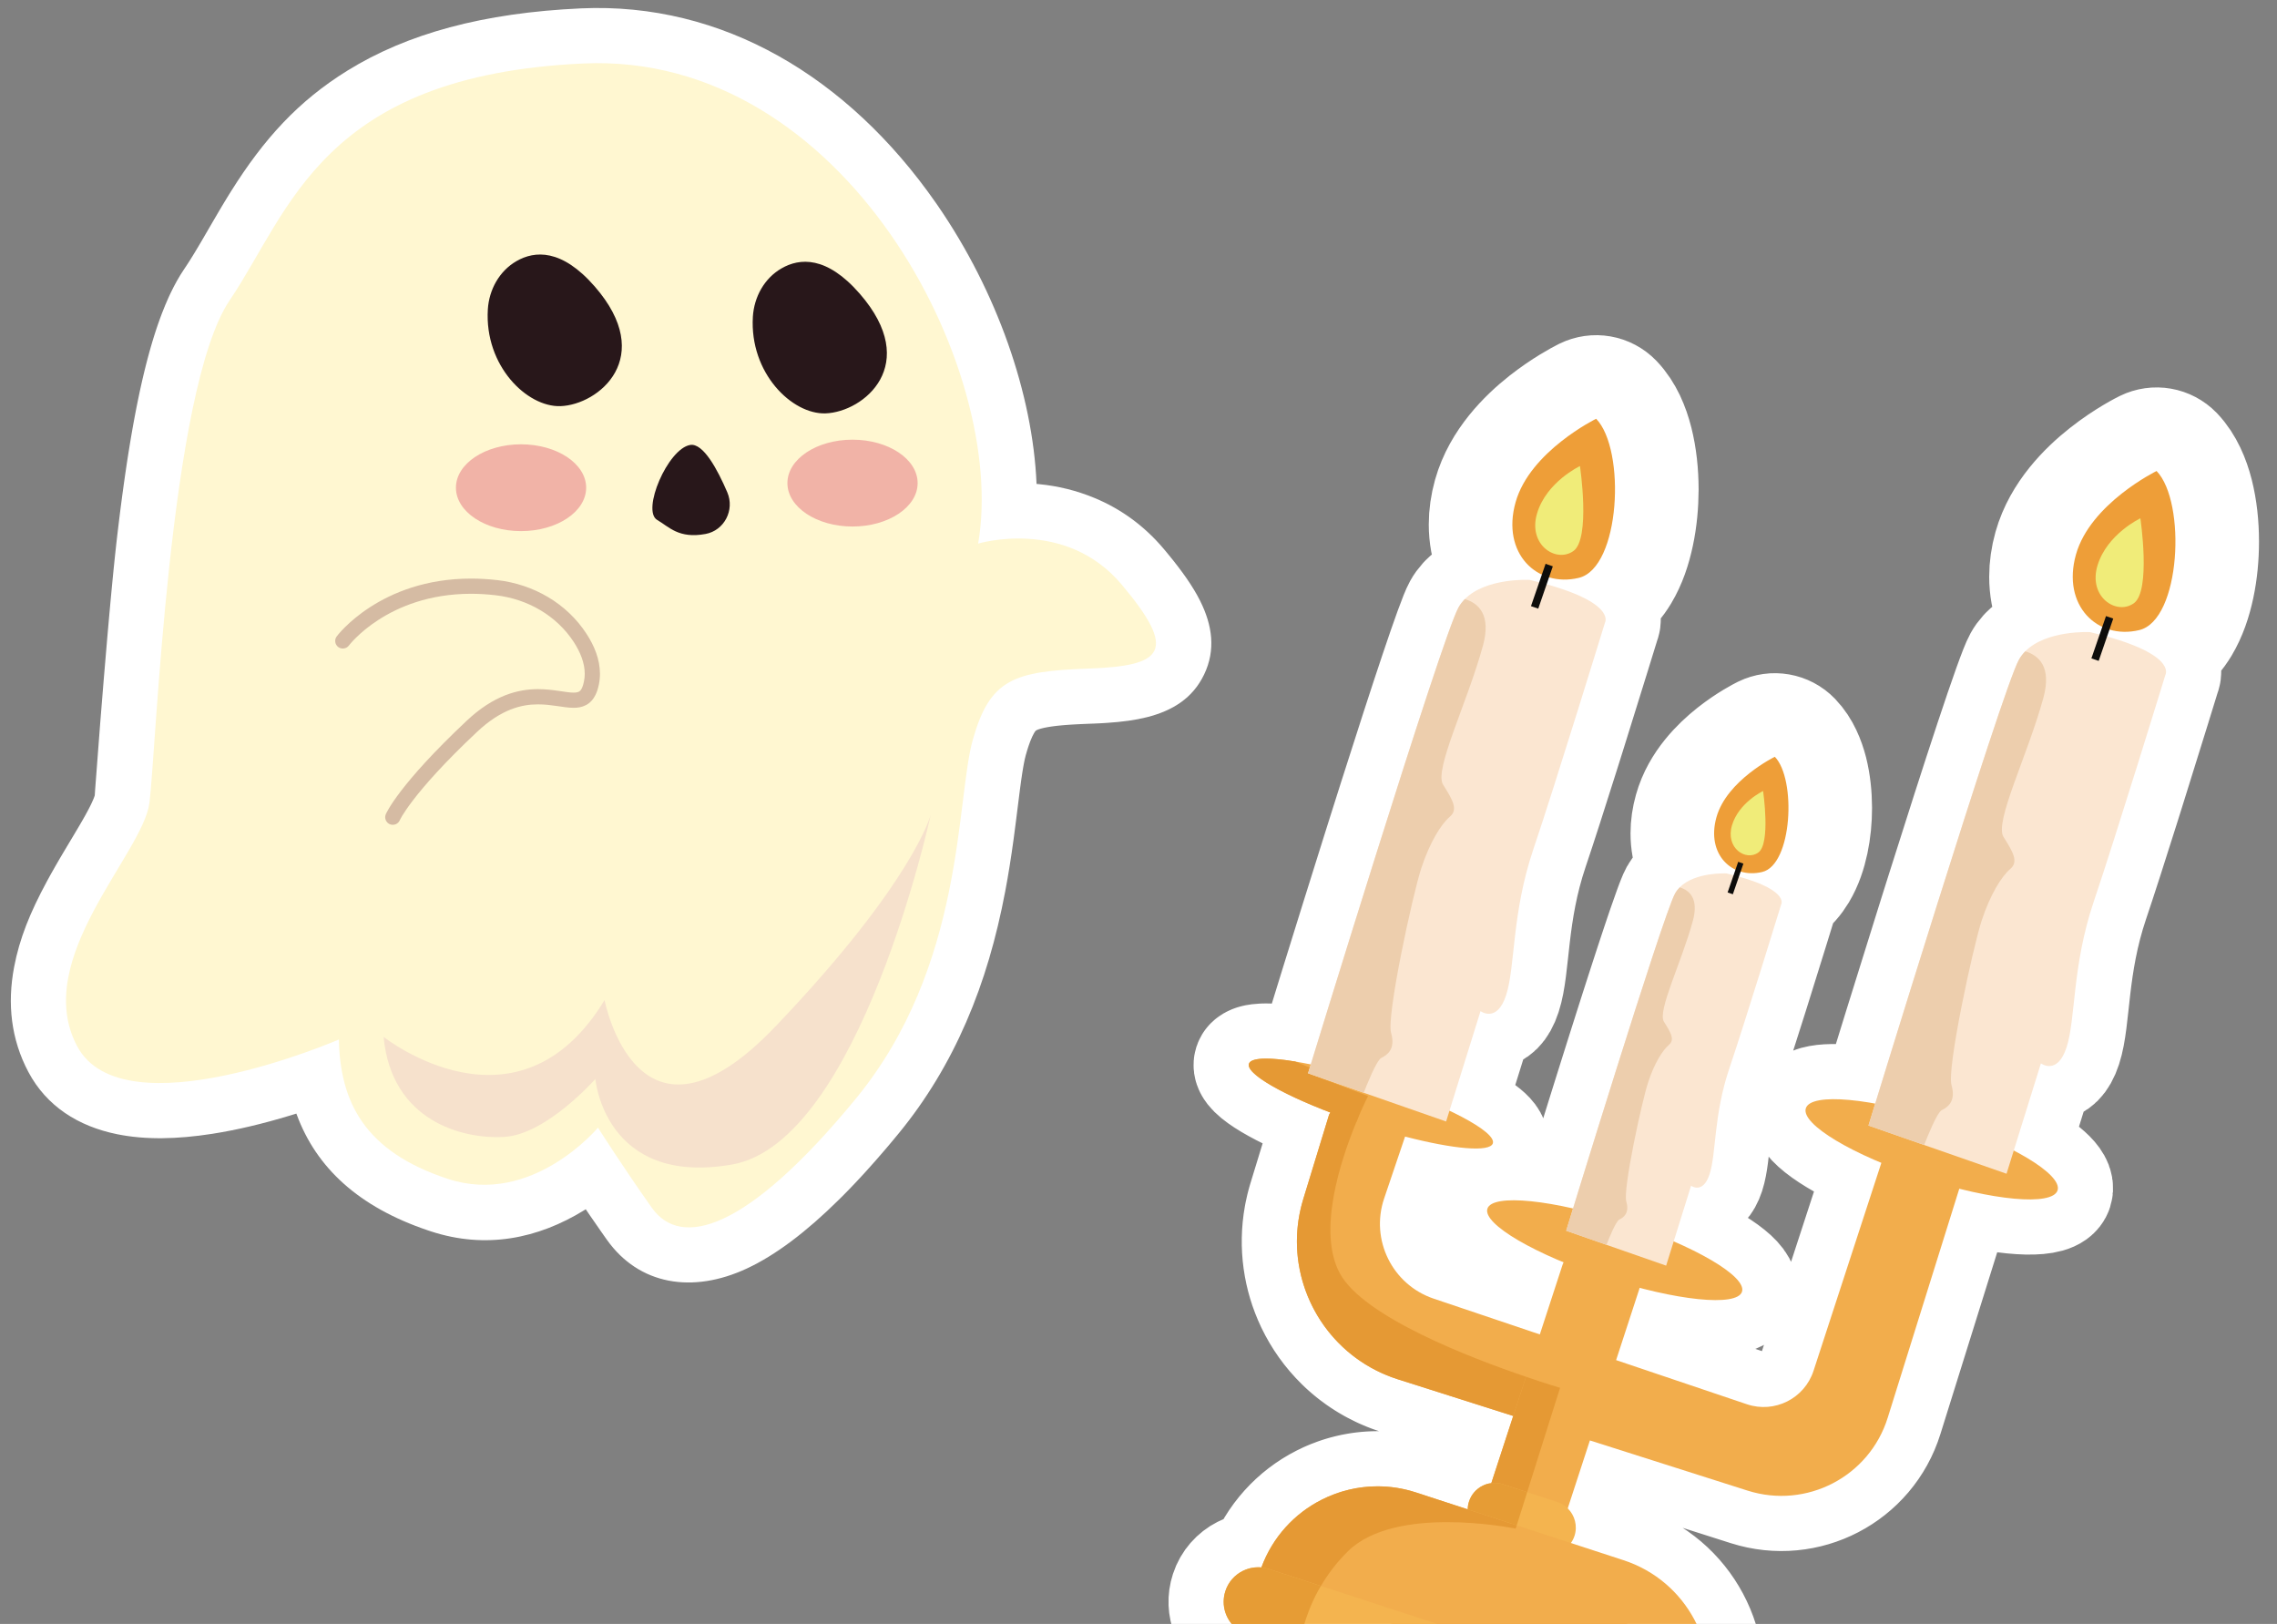 <?xml version="1.0" encoding="UTF-8"?>
<svg width="516px" height="368px" viewBox="0 0 516 368" version="1.1" xmlns="http://www.w3.org/2000/svg" xmlns:xlink="http://www.w3.org/1999/xlink">
    <rect x="0" y="0" width="516" height="368" fill="#808080" stroke="none"/>
    <title>decoration-8</title>
    <g id="decoration-8" stroke="none" stroke-width="1" fill="none" fill-rule="evenodd">
        <g id="Group" transform="translate(0, 1.274)">
            <g id="Halloween/Creatures/Ghost" transform="translate(138, 145) scale(-1, 1) translate(-138, -145) ">
                <path d="M63.994,44.594 C83.842,16.18 112.263,-0.826 144.337,0.623 C166.52,1.629 183.741,6.364 197.243,14.714 C208.396,21.612 216.193,30.187 223.656,42.097 L224.212,42.99 L224.77,43.9 L225.629,45.323 L226.226,46.327 L227.583,48.643 L230.305,53.322 L231.117,54.696 L231.869,55.946 L232.343,56.72 L232.799,57.452 L233.24,58.149 L233.671,58.814 L234.094,59.454 L234.304,59.767 C235.405,61.394 236.442,63.242 237.42,65.31 L237.808,66.148 C238.322,67.282 238.819,68.479 239.302,69.738 L239.66,70.694 C239.838,71.178 240.014,71.671 240.188,72.172 L240.532,73.187 L240.872,74.225 C240.928,74.4 240.984,74.575 241.039,74.752 L241.371,75.826 C241.426,76.006 241.48,76.188 241.535,76.371 L241.858,77.479 L242.177,78.611 L242.49,79.766 L242.799,80.944 C242.85,81.143 242.901,81.342 242.951,81.542 L243.253,82.756 L243.549,83.993 L243.842,85.253 L244.129,86.537 L244.412,87.844 L244.691,89.174 L244.966,90.528 L245.237,91.905 L245.503,93.306 L245.766,94.73 L246.024,96.177 L246.279,97.647 L246.53,99.141 L246.9,101.426 C246.941,101.682 246.982,101.94 247.022,102.199 L247.263,103.763 L247.617,106.152 L247.965,108.594 L248.305,111.088 L248.639,113.635 L248.858,115.362 L249.182,117.996 L249.394,119.781 L249.634,121.863 L249.981,125.066 L250.267,127.855 L250.557,130.814 L250.925,134.705 L251.294,138.755 L251.661,142.903 L252.519,153.028 L253.298,162.662 L254.437,177.618 L254.529,178.978 L254.566,179.096 C254.608,179.227 254.664,179.384 254.735,179.566 L254.81,179.755 C254.902,179.98 255.007,180.222 255.126,180.482 L255.383,181.027 C255.429,181.122 255.476,181.219 255.526,181.318 L255.84,181.937 C255.951,182.152 256.069,182.375 256.194,182.607 L256.661,183.463 L257.267,184.536 L257.971,185.75 L259.388,188.138 L261.256,191.26 L262.33,193.073 L262.733,193.761 L263.513,195.113 C263.895,195.781 264.265,196.437 264.624,197.082 L265.324,198.36 C269.206,205.524 271.584,211.443 272.802,217.869 C274.385,226.217 273.489,234.25 269.571,241.64 C265.472,249.363 258.317,253.948 249.468,255.745 C243.069,257.045 235.875,256.899 227.918,255.659 C222.234,254.773 216.318,253.348 210.31,251.525 L209.107,251.156 L208.839,251.071 L208.766,251.275 C204.303,263.394 194.667,272.256 179.04,277.533 L178.367,277.757 C165.907,281.845 154.08,279.413 143.626,272.981 L143.262,272.755 L142.269,274.211 C141.426,275.443 140.579,276.666 139.732,277.875 L138.463,279.676 C131.222,289.875 119.104,291.961 106.683,286.147 C100.262,283.141 93.345,277.951 85.846,270.536 L84.771,269.462 C84.591,269.28 84.411,269.097 84.23,268.913 L83.143,267.793 L82.047,266.643 C81.681,266.254 81.313,265.861 80.944,265.462 L79.832,264.251 C78.345,262.616 76.835,260.9 75.303,259.103 L74.15,257.739 C73.571,257.05 72.989,256.349 72.404,255.637 C66.064,247.924 61.003,239.467 57.033,230.309 C53.005,221.015 50.214,211.322 48.199,200.698 C47.49,196.953 46.896,193.213 46.322,189.031 L45.876,185.637 L44.862,177.6 L44.592,175.607 L44.389,174.218 L44.242,173.288 L44.1,172.449 L43.961,171.694 L43.825,171.021 L43.735,170.613 L43.601,170.062 L43.512,169.732 L43.292,168.977 C43.256,168.856 43.22,168.737 43.184,168.621 L42.969,167.951 C42.934,167.844 42.899,167.739 42.864,167.636 L42.655,167.049 L42.451,166.514 C42.182,165.835 41.924,165.295 41.68,164.878 L41.519,164.616 L41.409,164.453 C41.332,164.345 41.285,164.301 41.223,164.262 L41.098,164.193 L40.893,164.099 C40.856,164.083 40.816,164.067 40.774,164.051 L40.501,163.953 L40.18,163.855 C40.122,163.838 40.063,163.822 40.001,163.806 L39.603,163.707 L39.152,163.609 L38.645,163.512 L38.08,163.417 L37.58,163.342 L37.053,163.272 L36.496,163.205 L35.908,163.143 L35.285,163.084 L34.285,163.002 L33.57,162.951 L32.421,162.881 L31.174,162.817 L29.347,162.74 L28.226,162.699 L26.998,162.644 C26.797,162.634 26.598,162.624 26.401,162.613 L25.243,162.544 C21.644,162.307 18.706,161.908 16.11,161.254 C10.314,159.792 5.718,156.97 3.129,151.569 C0.461,146.004 1.26,140.421 4.045,134.861 C5.649,131.657 8.05,128.221 11.43,124.128 L12.295,123.091 C16.7,117.869 21.99,114.06 27.891,111.601 C32.094,109.85 36.337,108.849 40.525,108.44 L41.103,108.388 L41.104,108.374 C41.965,88.026 50.082,64.807 63.476,45.341 L63.994,44.594 Z" id="Sticker" fill="#FFFFFF" fill-rule="nonzero"></path>
                <path d="M54.34,121.91 C54.34,121.91 34.67,115.95 21.85,131.15 C9.04,146.35 12.31,149.63 29.3,150.23 C46.3,150.83 51.66,152.61 55.54,166.33 C59.41,180.04 57.32,217.6 82.06,247.7 C106.8,277.81 121.71,281.68 128.27,272.44 C134.82,263.2 140.49,254.26 140.49,254.26 C140.49,254.26 155.39,272.14 174.47,265.88 C193.55,259.63 198.91,248.3 199.21,234.29 C199.21,234.29 248.09,255.45 258.529,235.78 C268.96,216.11 243.62,192.26 242.13,180.63 C240.64,169.01 237.66,87.04 223.95,66.77 C210.24,46.5 203.08,15.8 143.77,13.11 C84.45,10.43 47.49,82.57 54.34,121.91" id="Ghost" fill="#FFF7D1"></path>
                <path d="M105.39,70.5 C105.11,66.01 102.79,61.78 98.89,59.54 C94.81,57.18 88.68,56.65 81.17,65.28 C67.16,81.37 80.28,92.1 88.92,92.4 C96.51,92.66 106.16,83.28 105.39,70.5 M165.45,68.86 C165.18,64.37 162.85,60.14 158.96,57.9 C154.87,55.54 148.74,55.01 141.23,63.64 C127.22,79.73 140.34,90.46 148.98,90.76 C156.57,91.02 166.22,81.64 165.45,68.86 M116.13,119.73 C111.86,118.95 109.47,114.3 111.18,110.3 C113.39,105.14 116.66,99.03 119.62,99.56 C124.69,100.45 130.65,114.46 127.07,116.55 C124.39,118.11 122.21,120.85 116.13,119.73" id="Eyes-+-Noze" fill="#28171A"></path>
                <path d="M97.56,108.2 C97.56,113.63 90.96,118.04 82.81,118.04 C74.66,118.04 68.05,113.63 68.05,108.2 C68.05,102.77 74.66,98.36 82.81,98.36 C90.96,98.36 97.56,102.77 97.56,108.2 M172.68,109.24 C172.68,114.68 166.07,119.08 157.93,119.08 C149.779,119.08 143.169,114.68 143.169,109.24 C143.169,103.81 149.779,99.41 157.93,99.41 C166.07,99.41 172.68,103.81 172.68,109.24" id="Sheekbones" fill="#F1B3A7"></path>
                <path d="M199.7,142.94 C199.61,142.82 197.169,139.57 192.15,136.32 C187.14,133.07 179.52,129.83 169.26,129.84 C167.35,129.84 165.339,129.95 163.25,130.19 C155.12,131.14 147.6,135.41 143.09,142.35 C141.37,144.98 140.049,148.06 140.04,151.41 C140.04,152.22 140.12,153.04 140.29,153.86 C140.47,154.74 140.71,155.51 141.05,156.19 C141.54,157.21 142.29,158.04 143.22,158.51 C144.14,159 145.1,159.12 146.02,159.12 C147.26,159.12 148.49,158.9 149.82,158.71 C151.15,158.52 152.56,158.34 154.07,158.34 C155.96,158.34 158.02,158.61 160.31,159.52 C162.59,160.42 165.129,161.97 167.919,164.6 C175.47,171.7 179.88,176.78 182.379,180.04 C183.63,181.67 184.4,182.85 184.86,183.6 C185.08,183.98 185.23,184.24 185.31,184.41 L185.4,184.58 L185.41,184.6 L186.01,184.33 L185.4,184.59 L185.41,184.6 L186.01,184.33 L185.4,184.59 C185.779,185.47 186.79,185.87 187.67,185.5 C188.54,185.12 188.95,184.11 188.57,183.23 C188.43,182.91 185.589,176.5 170.28,162.09 C167.23,159.21 164.31,157.4 161.57,156.31 C158.84,155.23 156.3,154.89 154.07,154.89 C152.28,154.89 150.69,155.1 149.32,155.3 C147.959,155.5 146.82,155.68 146.02,155.68 C145.62,155.68 145.32,155.64 145.1,155.57 C144.77,155.47 144.62,155.38 144.38,155.08 C144.15,154.77 143.87,154.18 143.67,153.16 C143.54,152.58 143.49,152 143.49,151.41 C143.48,149.01 144.48,146.52 145.97,144.22 C149.87,138.23 156.45,134.45 163.64,133.62 C165.61,133.39 167.48,133.28 169.26,133.28 C178.79,133.29 185.71,136.26 190.27,139.21 C192.56,140.69 194.24,142.16 195.35,143.26 C195.9,143.8 196.31,144.25 196.57,144.56 C196.7,144.71 196.8,144.83 196.86,144.91 L196.92,144.99 L196.94,145 L197.22,144.79 L196.93,145 L196.94,145 L197.22,144.79 L196.93,145 C197.5,145.76 198.58,145.92 199.35,145.35 C200.11,144.78 200.27,143.7 199.7,142.94" id="Arm" fill="#D5BBA3"></path>
                <path d="M65.07,183.32 C65.07,183.32 81.17,257.54 110.08,262.61 C139,267.67 141.08,243.23 141.08,243.23 C141.08,243.23 152.11,255.75 161.65,256.35 C171.189,256.94 187.29,252.77 189.07,233.69 C189.07,233.69 158.67,257.84 139,225.35 C139,225.35 131.54,264.1 100.25,231.31 C68.95,198.52 65.07,183.32 65.07,183.32" id="Shadow" fill="#F6E1CC"></path>
            </g>
        </g>
        <g id="Group" transform="translate(260.86, 73.453)">
            <path d="M105.49,16.967 C106.82,18.356 107.77,19.89 108.54,21.48 C109.29,23.074 109.86,24.741 110.3,26.472 C111.17,29.931 111.56,33.661 111.57,37.441 C111.56,40.871 111.24,44.33 110.54,47.624 C109.84,50.919 108.81,54.052 107.11,56.892 C105.97,58.774 104.5,60.571 102.44,61.972 C101.737,62.45 100.961,62.872 100.128,63.209 C103.248,65.284 103.09,66.911 102.93,67.432 L102.914,67.483 C102.897,67.529 102.882,67.563 102.872,67.584 L102.863,67.602 C102.861,67.605 102.86,67.607 102.86,67.607 C102.86,67.607 99.214,79.479 95.159,92.409 L94.891,93.263 L94.46,94.637 L94.015,96.049 L93.558,97.501 C90.965,105.725 88.377,113.808 86.61,119.026 C81.68,133.611 82.55,145.626 80.45,152.051 C78.36,158.475 74.65,155.675 74.65,155.675 L67.613,178.242 C74.046,181.3 77.944,184.096 77.44,185.642 C76.76,187.705 68.5,186.945 57.55,184.104 L52.8,198.142 C49.63,207.506 54.68,217.688 64.05,220.837 L88.086,228.936 L93.25,213.116 L93.467,212.605 C82.569,208.093 75.32,203.162 76.21,200.436 C77.055,197.849 85,197.984 95.614,200.39 C96.044,198.993 96.553,197.344 97.124,195.494 C97.164,195.365 97.204,195.237 97.244,195.107 L97.274,195.009 L97.393,194.627 C97.569,194.056 97.752,193.467 97.939,192.862 C98.134,192.233 98.335,191.583 98.541,190.918 C98.707,190.384 98.875,189.84 99.047,189.287 C99.156,188.936 99.266,188.58 99.378,188.22 C99.494,187.845 99.612,187.468 99.73,187.087 C99.873,186.627 100.017,186.162 100.163,185.693 C100.229,185.483 100.294,185.272 100.36,185.061 C100.885,183.374 101.429,181.627 101.988,179.838 C102.047,179.649 102.106,179.459 102.165,179.269 C102.437,178.399 102.712,177.519 102.99,176.631 L103.153,176.109 C103.459,175.133 103.768,174.148 104.078,173.158 L104.103,173.081 L104.455,171.959 L104.809,170.833 C105.104,169.894 105.401,168.951 105.698,168.008 L106.012,167.012 L106.25,166.259 L106.399,165.788 L106.439,165.659 L106.483,165.52 L106.796,164.531 C107.128,163.482 107.46,162.435 107.791,161.395 C107.858,161.183 107.925,160.972 107.992,160.761 C108.073,160.506 108.154,160.252 108.234,159.999 L108.261,159.913 L108.642,158.718 C108.778,158.292 108.913,157.868 109.048,157.446 L109.29,156.688 L109.371,156.433 L109.399,156.345 L109.404,156.329 L109.407,156.321 L109.418,156.286 L109.419,156.282 L109.42,156.281 L109.42,156.279 L109.421,156.276 L109.422,156.272 L109.424,156.267 L109.43,156.249 L109.435,156.233 L109.441,156.215 L109.447,156.194 L109.452,156.179 L109.455,156.171 L109.463,156.146 L109.464,156.143 L109.471,156.12 L109.477,156.102 L109.48,156.092 L109.489,156.064 L109.492,156.054 L109.508,156.005 L109.51,155.999 L109.518,155.974 L109.527,155.944 L109.529,155.938 L109.537,155.915 L109.546,155.886 L109.551,155.87 L109.552,155.867 L109.555,155.857 L109.564,155.83 L109.572,155.804 L109.575,155.794 L109.58,155.78 L109.587,155.757 L109.593,155.737 L109.599,155.719 L109.602,155.711 L109.604,155.704 L109.604,155.703 L109.608,155.692 L109.611,155.682 L109.613,155.675 L109.621,155.65 L109.631,155.62 L109.699,155.406 L109.734,155.297 L109.914,154.74 C110.279,153.599 110.641,152.474 110.997,151.37 C111.147,150.905 111.297,150.443 111.445,149.986 C111.631,149.411 111.815,148.842 111.998,148.28 C112.312,147.314 112.619,146.371 112.92,145.453 C112.983,145.259 113.047,145.065 113.11,144.872 L113.183,144.65 L113.228,144.51 L113.183,144.65 L113.238,144.482 L113.228,144.51 L113.249,144.448 L113.388,144.028 C113.474,143.766 113.56,143.506 113.645,143.248 C113.745,142.945 113.844,142.644 113.943,142.347 C114.214,141.528 114.478,140.736 114.733,139.974 C114.829,139.687 114.925,139.403 115.019,139.124 C115.044,139.049 115.068,138.976 115.093,138.903 L115.284,138.339 C115.444,137.865 115.6,137.406 115.753,136.961 L115.755,136.951 L115.778,136.883 L115.787,136.858 L115.93,136.444 C116.455,134.915 116.928,133.572 117.337,132.455 C117.447,132.154 117.552,131.87 117.653,131.603 C117.675,131.542 117.699,131.478 117.723,131.416 L117.759,131.319 L117.776,131.274 L117.779,131.267 L117.783,131.257 L117.791,131.236 L117.803,131.203 L117.816,131.169 L117.829,131.138 L117.723,131.416 C117.837,131.115 117.945,130.837 118.045,130.583 L118.045,130.582 C118.334,129.853 118.565,129.326 118.73,129.029 C118.989,128.559 119.303,128.139 119.652,127.762 L119.716,127.694 L119.78,127.626 C121.016,126.384 122.698,125.626 124.358,125.164 C123.489,124.039 122.774,122.782 122.25,121.433 C121.51,119.547 121.14,117.492 121.14,115.383 C121.14,113.616 121.4,111.811 121.91,110.009 C122.8,106.834 124.4,104.206 126.15,102.033 C127.9,99.859 129.82,98.111 131.61,96.697 C134.997,94.029 137.925,92.546 138.438,92.287 L138.5,92.255 C141.02,91.023 144.02,91.549 145.97,93.563 C147.11,94.749 147.89,96.02 148.5,97.301 C149.11,98.586 149.55,99.898 149.9,101.243 C150.57,103.928 150.86,106.758 150.87,109.623 C150.87,112.223 150.62,114.84 150.09,117.364 C149.55,119.89 148.76,122.325 147.39,124.625 C146.47,126.147 145.25,127.654 143.48,128.86 C143.106,129.113 142.708,129.349 142.288,129.561 C142.941,130.36 142.928,130.97 142.86,131.267 L142.847,131.319 C142.82,131.416 142.79,131.467 142.79,131.467 C142.79,131.467 139.838,141.075 136.705,151.04 L136.234,152.536 C134.296,158.688 132.341,164.8 131.02,168.701 C127.45,179.262 128.08,187.963 126.56,192.614 C125.04,197.267 122.36,195.238 122.36,195.238 L118.425,207.852 C128.321,212.149 134.74,216.691 133.9,219.264 C132.957,222.152 123.174,221.649 110.706,218.384 L110.59,218.775 L105.372,234.761 L105.38,234.763 L135.01,244.761 C141.28,246.88 148.06,243.464 150.11,237.188 L165.479,190.065 C154.641,185.546 147.445,180.524 148.37,177.682 C149.143,175.308 155.393,175.05 164.089,176.629 C166.526,168.713 171.581,152.346 177.016,135.054 L177.469,133.611 C177.545,133.37 177.621,133.129 177.697,132.888 L178.153,131.441 L178.153,131.441 L179.119,128.376 C186.861,103.852 194.787,79.406 196.64,76.079 C196.983,75.455 197.399,74.896 197.857,74.391 L198.09,74.142 C200.478,71.739 204.077,70.646 207.11,70.157 C205.706,68.573 204.571,66.725 203.78,64.696 C202.88,62.39 202.42,59.86 202.42,57.234 C202.42,55.033 202.74,52.765 203.38,50.475 C204.5,46.502 206.53,43.148 208.79,40.337 C211.06,37.524 213.58,35.222 215.94,33.355 C220.66,29.635 224.76,27.632 225.02,27.499 C227.53,26.266 230.54,26.792 232.49,28.806 C233.82,30.196 234.77,31.729 235.53,33.32 C236.29,34.913 236.86,36.58 237.3,38.312 C238.17,41.77 238.56,45.5 238.56,49.281 C238.56,52.711 238.24,56.17 237.54,59.464 C236.84,62.759 235.8,65.892 234.11,68.732 C232.97,70.614 231.5,72.411 229.44,73.812 C228.737,74.29 227.961,74.711 227.128,75.049 C230.248,77.124 230.09,78.75 229.93,79.271 L229.914,79.322 C229.897,79.368 229.882,79.402 229.872,79.423 L229.863,79.441 C229.861,79.444 229.86,79.446 229.86,79.446 C229.86,79.446 225.92,92.277 221.676,105.788 L221.243,107.164 L220.593,109.231 C217.988,117.492 215.385,125.624 213.61,130.866 C208.68,145.45 209.55,157.466 207.45,163.89 C205.35,170.314 201.64,167.514 201.64,167.514 L195.491,187.256 C202.161,190.743 206.117,194.147 205.41,196.299 C204.454,199.236 195.117,198.936 183.141,195.922 L183.14,195.925 L166.93,247.796 C162.77,261.166 148.51,268.574 135.16,264.329 L99.44,252.962 L99.433,252.959 L94.41,268.354 L94.577,268.525 C96.047,270.086 96.654,272.392 95.95,274.575 C95.75,275.169 95.48,275.72 95.12,276.206 L107.06,280.103 C121.4,284.781 129.4,299.909 125.38,314.296 L125.79,314.43 C129.91,315.774 132.16,320.181 130.82,324.294 C130.15,326.342 128.7,327.933 126.92,328.85 C125.13,329.746 122.98,329.979 120.94,329.312 L21.85,296.973 L21.724,296.931 L21.692,296.919 L21.668,296.912 L21.643,296.902 L21.626,296.896 L21.489,296.846 C21.443,296.829 21.397,296.811 21.351,296.792 C21.319,296.779 21.288,296.767 21.257,296.754 C21.201,296.731 21.146,296.707 21.09,296.682 L21.033,296.656 C20.885,296.589 20.74,296.518 20.598,296.443 L20.554,296.419 C17.276,294.656 15.629,290.752 16.83,287.094 C17.49,285.045 18.95,283.453 20.72,282.553 C21.113,282.353 21.525,282.186 21.949,282.055 L21.96,282.053 L21.97,282.05 C22.069,282.018 22.169,281.989 22.27,281.963 L22.29,281.958 C22.384,281.933 22.478,281.91 22.573,281.889 C22.598,281.884 22.624,281.879 22.649,281.873 C22.727,281.856 22.804,281.841 22.882,281.827 C22.915,281.821 22.949,281.816 22.983,281.81 C23.07,281.794 23.156,281.781 23.243,281.77 C23.256,281.769 23.269,281.767 23.282,281.765 C23.375,281.753 23.469,281.742 23.563,281.734 C23.585,281.732 23.606,281.731 23.627,281.729 C23.712,281.721 23.799,281.715 23.885,281.711 C23.914,281.71 23.942,281.709 23.97,281.708 C24.032,281.705 24.096,281.703 24.159,281.702 L24.22,281.702 L24.358,281.701 L24.438,281.703 C24.491,281.704 24.545,281.706 24.598,281.708 L24.721,281.714 L24.855,281.723 L24.99,281.734 C27.53,274.852 32.5,269.513 38.62,266.409 C38.919,266.257 39.221,266.111 39.525,265.969 C39.59,265.939 39.655,265.909 39.72,265.88 L40.016,265.747 L40.191,265.671 C40.284,265.631 40.376,265.591 40.469,265.552 C40.54,265.522 40.611,265.493 40.682,265.464 L40.899,265.376 C41.223,265.246 41.549,265.122 41.877,265.005 C41.95,264.979 42.024,264.953 42.097,264.927 L42.348,264.841 L42.528,264.781 C42.664,264.735 42.801,264.691 42.938,264.648 C42.955,264.643 42.971,264.638 42.988,264.633 C43.095,264.599 43.202,264.566 43.309,264.534 C43.388,264.511 43.466,264.488 43.545,264.465 C43.619,264.443 43.694,264.422 43.768,264.401 L43.945,264.352 L44.122,264.305 C44.162,264.294 44.201,264.284 44.24,264.273 C44.262,264.268 44.283,264.262 44.305,264.257 L44.768,264.141 C44.918,264.105 45.069,264.07 45.22,264.036 L45.268,264.025 C45.303,264.017 45.338,264.01 45.373,264.002 L45.68,263.937 L45.82,263.908 C45.848,263.903 45.876,263.897 45.903,263.892 C46.03,263.867 46.158,263.842 46.286,263.819 C46.336,263.81 46.386,263.801 46.436,263.792 L46.79,263.731 C46.855,263.721 46.919,263.71 46.984,263.7 L47.291,263.654 C47.361,263.644 47.43,263.634 47.499,263.624 C47.638,263.605 47.778,263.587 47.919,263.569 L48.004,263.559 C48.176,263.539 48.347,263.52 48.518,263.502 C48.585,263.496 48.65,263.489 48.716,263.483 C48.812,263.474 48.908,263.466 49.004,263.458 C49.076,263.452 49.148,263.446 49.22,263.441 C49.357,263.43 49.494,263.421 49.632,263.412 C49.645,263.412 49.658,263.411 49.671,263.41 C49.829,263.401 49.987,263.393 50.146,263.386 C50.18,263.385 50.215,263.383 50.25,263.382 C50.388,263.377 50.526,263.372 50.664,263.369 L50.731,263.368 L51.067,263.363 C51.151,263.362 51.236,263.361 51.32,263.361 L51.752,263.364 L52.073,263.372 L52.429,263.384 C52.465,263.385 52.5,263.386 52.536,263.388 C52.683,263.394 52.83,263.402 52.977,263.411 L53.133,263.421 C53.25,263.428 53.366,263.437 53.482,263.446 C53.553,263.451 53.624,263.457 53.695,263.463 C54.047,263.493 54.4,263.53 54.753,263.574 C54.808,263.581 54.863,263.588 54.919,263.595 C55.047,263.612 55.175,263.629 55.304,263.648 C55.384,263.659 55.465,263.671 55.545,263.684 C55.625,263.696 55.705,263.709 55.786,263.722 C55.888,263.738 55.99,263.755 56.093,263.773 C56.212,263.794 56.332,263.816 56.451,263.838 C56.489,263.845 56.527,263.852 56.564,263.859 C56.72,263.889 56.877,263.921 57.033,263.953 L57.251,264 C57.386,264.029 57.52,264.059 57.655,264.091 C57.762,264.115 57.87,264.141 57.978,264.167 L58.14,264.208 C58.256,264.237 58.372,264.267 58.488,264.298 L58.69,264.352 L58.978,264.432 L59.236,264.507 L59.517,264.591 C59.689,264.644 59.859,264.698 60.03,264.753 L71.749,268.577 L71.758,268.277 C71.786,267.774 71.883,267.272 72.05,266.776 C72.57,265.19 73.69,263.947 75.08,263.252 C75.611,262.971 76.194,262.774 76.791,262.683 L77.087,262.647 L82.056,247.416 L55.88,239.096 C55.564,238.996 55.25,238.89 54.939,238.781 C54.878,238.759 54.817,238.738 54.756,238.716 C54.664,238.683 54.572,238.65 54.481,238.616 L54.264,238.535 L53.985,238.429 L53.817,238.363 C53.731,238.329 53.646,238.296 53.562,238.262 C53.268,238.144 52.977,238.021 52.689,237.895 C52.647,237.877 52.606,237.859 52.564,237.841 L52.403,237.769 L52.254,237.702 C52.203,237.679 52.152,237.655 52.101,237.632 L51.809,237.496 C51.764,237.474 51.718,237.453 51.673,237.431 C51.225,237.217 50.783,236.994 50.348,236.762 L50.153,236.656 C50.078,236.615 50.003,236.574 49.927,236.532 C49.864,236.497 49.801,236.462 49.739,236.427 C49.668,236.387 49.597,236.347 49.526,236.306 C49.309,236.182 49.093,236.055 48.879,235.926 C48.717,235.829 48.556,235.73 48.396,235.629 L48.339,235.593 C48.116,235.453 47.896,235.31 47.677,235.165 C47.653,235.149 47.629,235.133 47.604,235.116 C47.505,235.05 47.406,234.984 47.308,234.916 C47.234,234.865 47.159,234.814 47.085,234.762 C47.048,234.736 47.011,234.711 46.974,234.685 L46.775,234.543 C46.512,234.356 46.253,234.165 45.997,233.97 L45.822,233.836 L45.644,233.698 C45.599,233.662 45.553,233.627 45.508,233.591 C45.434,233.533 45.36,233.474 45.287,233.415 C45.196,233.342 45.105,233.267 45.014,233.193 C45.001,233.183 44.988,233.171 44.974,233.16 L44.913,233.109 C44.76,232.983 44.61,232.855 44.46,232.727 C44.297,232.587 44.136,232.446 43.977,232.303 C43.955,232.283 43.933,232.263 43.911,232.244 C43.841,232.181 43.772,232.118 43.703,232.055 L43.566,231.929 C43.508,231.875 43.45,231.821 43.393,231.767 C43.225,231.609 43.059,231.449 42.894,231.288 C40.153,228.601 37.918,225.462 36.273,222.034 C36.253,221.99 36.232,221.946 36.211,221.902 C33.352,215.881 32.313,208.981 33.555,202.085 L33.557,202.073 L33.673,201.464 C33.756,201.05 33.847,200.636 33.946,200.223 L33.985,200.067 C34.026,199.899 34.068,199.731 34.112,199.564 C34.121,199.532 34.129,199.501 34.137,199.47 C34.182,199.302 34.227,199.134 34.275,198.966 L34.3,198.877 C34.355,198.685 34.412,198.493 34.47,198.301 L40.33,179.14 C40.415,178.964 40.498,178.798 40.579,178.643 C29.264,174.323 21.457,169.768 22.16,167.603 C22.181,167.54 22.209,167.479 22.244,167.42 C22.251,167.41 22.257,167.4 22.264,167.39 L22.297,167.342 C22.307,167.33 22.317,167.317 22.327,167.304 C22.34,167.288 22.354,167.273 22.368,167.257 L22.397,167.227 C22.414,167.21 22.433,167.192 22.453,167.175 C22.46,167.169 22.467,167.162 22.475,167.156 C22.62,167.032 22.807,166.925 23.034,166.834 C23.051,166.828 23.069,166.821 23.087,166.814 C23.122,166.8 23.158,166.788 23.195,166.775 L23.203,166.773 L23.284,166.746 C23.301,166.74 23.319,166.735 23.337,166.73 L23.393,166.714 L23.509,166.682 C23.52,166.679 23.531,166.677 23.541,166.674 C23.587,166.662 23.634,166.651 23.682,166.641 C23.697,166.638 23.712,166.634 23.727,166.631 C23.762,166.623 23.798,166.616 23.834,166.609 C24.003,166.576 24.182,166.548 24.373,166.525 C24.63,166.493 24.909,166.47 25.207,166.455 L25.279,166.452 C25.323,166.45 25.367,166.448 25.412,166.446 L25.539,166.442 C25.566,166.442 25.593,166.441 25.621,166.44 C25.7,166.438 25.781,166.437 25.863,166.436 L26.049,166.435 L26.273,166.437 C26.348,166.437 26.424,166.439 26.501,166.44 C26.532,166.441 26.562,166.442 26.593,166.442 C26.744,166.446 26.899,166.451 27.057,166.458 C27.064,166.459 27.071,166.459 27.077,166.459 C27.247,166.466 27.423,166.476 27.601,166.487 C27.674,166.491 27.746,166.496 27.819,166.501 C27.901,166.506 27.984,166.512 28.069,166.519 L28.27,166.535 C28.349,166.541 28.429,166.548 28.51,166.555 C28.732,166.575 28.959,166.596 29.19,166.62 C29.232,166.624 29.273,166.629 29.314,166.633 L29.524,166.656 C29.813,166.688 30.109,166.724 30.412,166.763 C30.436,166.767 30.46,166.77 30.483,166.773 C30.573,166.784 30.664,166.796 30.756,166.809 C30.834,166.82 30.912,166.83 30.991,166.841 L31.148,166.863 C31.191,166.87 31.235,166.876 31.278,166.882 C31.58,166.925 31.889,166.972 32.204,167.022 C32.345,167.045 32.487,167.068 32.63,167.091 C33.746,167.276 34.932,167.499 36.176,167.759 C38.13,161.404 44.477,140.802 51.156,119.602 L52.123,116.537 C52.975,113.84 53.828,111.143 54.676,108.475 L55.138,107.023 C61.824,86.014 68.032,67.134 69.64,64.24 C69.983,63.616 70.399,63.057 70.857,62.552 L71.09,62.303 C73.478,59.9 77.077,58.807 80.11,58.318 C78.707,56.735 77.572,54.887 76.78,52.857 C75.88,50.551 75.42,48.022 75.42,45.395 C75.42,43.195 75.74,40.927 76.38,38.636 C77.5,34.663 79.53,31.31 81.79,28.498 C84.06,25.685 86.58,23.384 88.94,21.517 C93.177,18.184 96.901,16.229 97.818,15.763 L97.927,15.707 C97.973,15.684 98.004,15.669 98.02,15.66 C100.54,14.427 103.54,14.953 105.49,16.967 Z M143.629,102.715 C143.733,103.116 143.828,103.531 143.912,103.957 C143.966,103.928 144.012,103.904 144.05,103.883 L144.18,103.82 L144.19,103.813 L144.17,103.823 L144.169,103.82 L144.165,103.813 L144.114,103.709 L144.036,103.55 L143.905,103.282 L143.835,103.139 L143.629,102.715 Z" id="Sticker" stroke="#FFFFFF" stroke-width="25" fill="#F2AD4C" stroke-linejoin="round"></path>
            <g id="Chandelier" transform="translate(16.438, 166.435)">
                <path d="M118.722,97.894 L83.002,86.527 L73.432,83.478 L65.622,80.983 L39.442,72.661 C22.342,67.209 12.802,49.019 18.032,31.866 L23.892,12.705 L24.562,11.565 L41.562,16.565 L41.112,17.669 L36.362,31.707 C33.192,41.071 38.242,51.253 47.612,54.402 L71.652,62.503 L88.942,68.328 L118.572,78.326 C124.842,80.445 131.622,77.029 133.672,70.753 L149.342,22.71 L167.022,28.477 L166.702,29.49 L150.492,81.361 C146.332,94.731 132.072,102.139 118.722,97.894 Z" id="Fill-1051" fill="#F2AD4C"></path>
                <path d="M41.112,17.669 C38.502,16.981 35.742,16.191 32.902,15.28 L31.822,14.931 C31.232,14.735 30.652,14.547 30.082,14.342 C15.672,9.477 4.902,3.694 5.722,1.168 C6.182,-0.236 10.192,-0.333 16.192,0.656 C21.312,1.503 27.882,3.154 34.922,5.45 C50.172,10.43 61.852,16.598 61.002,19.207 C60.322,21.27 52.062,20.51 41.112,17.669 Z" id="Fill-1052" fill="#F2AD4C"></path>
                <path d="M117.462,52.829 C116.332,56.29 102.502,54.88 86.572,49.682 C70.642,44.483 58.642,37.463 59.772,34.001 C60.902,30.541 74.732,31.95 90.662,37.148 C106.592,42.347 118.592,49.368 117.462,52.829" id="Fill-1053" fill="#F2AD4C"></path>
                <path d="M188.972,29.864 C187.802,33.458 174.082,32.204 158.332,27.063 C142.582,21.922 130.762,14.841 131.932,11.247 C133.102,7.653 146.822,8.907 162.582,14.047 C178.332,19.188 190.152,26.269 188.972,29.864" id="Fill-1054" fill="#F2AD4C"></path>
                <polygon id="Fill-1055" fill="#F2AD4C" points="77.892 102.167 60.552 96.508 76.812 46.681 78.562 42.565 95.562 47.565 94.152 52.34"></polygon>
                <path d="M79.512,108.14 C79.312,108.734 79.042,109.285 78.682,109.771 C78.112,110.587 77.342,111.235 76.472,111.68 C75.092,112.381 73.442,112.556 71.842,112.034 L59.522,108.013 C58.022,107.522 56.832,106.513 56.112,105.238 C55.572,104.312 55.292,103.233 55.312,102.144 C55.312,101.54 55.412,100.936 55.612,100.341 C56.132,98.755 57.252,97.512 58.642,96.817 C59.262,96.489 59.952,96.275 60.652,96.211 C61.512,96.09 62.422,96.167 63.292,96.451 L75.612,100.474 C76.542,100.775 77.342,101.275 77.972,101.919 C79.562,103.48 80.242,105.876 79.512,108.14" id="Fill-1056" fill="#F4B44F"></path>
                <path d="M108.592,149.044 L8.212,116.285 C8.322,115.955 8.422,115.625 8.552,115.299 C11.092,108.417 16.062,103.078 22.182,99.974 C28.572,96.726 36.222,95.913 43.592,98.318 L90.622,113.668 C104.962,118.346 112.962,133.474 108.942,147.861 C108.832,148.247 108.722,148.648 108.592,149.044" id="Fill-1057" fill="#F2AD4C"></path>
                <path d="M114.382,157.859 C113.712,159.907 112.262,161.498 110.482,162.415 C108.692,163.311 106.542,163.544 104.502,162.877 L5.412,130.538 C1.292,129.195 -0.958,124.771 0.392,120.659 C1.052,118.61 2.512,117.018 4.282,116.118 C5.572,115.462 7.062,115.16 8.552,115.299 C9.122,115.357 9.702,115.474 10.262,115.657 L109.352,147.995 C113.472,149.339 115.722,153.746 114.382,157.859" id="Fill-1058" fill="#F4B44F"></path>
                <path d="M30.082,14.342 L30.082,14.342 C16.182,9.648 5.662,4.099 5.682,1.446 C5.682,1.35 5.692,1.257 5.722,1.168 C5.982,0.376 7.372,0 9.612,0 C11.342,0 13.582,0.225 16.192,0.656 L19.542,2.041 L19.122,3.329 L32.722,8.48 C32.722,8.48 31.552,10.767 30.082,14.342" id="Fill-1059" fill="#E59934"></path>
                <polyline id="Fill-1060" fill="#EABC78" points="55.312 102.145 43.592 98.318 55.312 102.144 55.312 102.145"></polyline>
                <path d="M39.442,72.661 C25.482,68.21 16.562,55.269 16.602,41.333 C16.612,38.199 17.072,35.015 18.032,31.866 L23.892,12.705 C24.632,11.172 25.189,10.458 25.562,10.565 C26.28,10.769 29.323,10.302 30.562,11.565 C30.88,11.888 30.706,12.852 30.042,14.457 C26.452,23.155 21.182,39.252 26.352,48.708 C31.722,58.534 55.922,67.821 68.522,72.099 L65.622,80.983 L39.442,72.661 Z" id="Fill-1061" fill="#E59934"></path>
                <path d="M68.782,98.241 L63.292,96.451 C62.682,96.253 62.062,96.155 61.442,96.155 C61.172,96.155 60.912,96.174 60.652,96.211 L68.522,72.098 C68.522,72.099 68.522,72.099 68.522,72.099 C73.162,73.706 76.242,74.598 76.242,74.598 L73.432,83.478 L68.782,98.241" id="Fill-1062" fill="#E59934"></path>
                <path d="M66.412,105.767 L55.312,102.145 L55.312,102.144 C55.312,101.54 55.412,100.936 55.612,100.341 C56.132,98.755 57.252,97.512 58.642,96.817 C59.262,96.489 59.952,96.275 60.652,96.211 C60.912,96.174 61.172,96.155 61.442,96.155 C62.062,96.155 62.682,96.253 63.292,96.451 L68.782,98.241 L68.772,98.242 L68.512,99.106 L66.412,105.766 L66.412,105.767" id="Fill-1063" fill="#E69C35"></path>
                <path d="M22.042,119.5 L10.262,115.657 C9.702,115.474 9.122,115.357 8.552,115.299 C11.092,108.417 16.062,103.078 22.182,99.974 C26.062,98.001 30.412,96.926 34.882,96.926 C37.762,96.926 40.702,97.374 43.592,98.318 L55.312,102.145 L66.412,105.767 L66.172,106.509 C66.172,106.509 61.922,105.636 56.112,105.238 C54.412,105.119 52.562,105.042 50.662,105.042 C42.702,105.042 33.582,106.378 28.242,111.566 C25.622,114.127 23.602,116.848 22.042,119.5" id="Fill-1064" fill="#E59934"></path>
                <path d="M16.972,134.31 L5.412,130.538 C2.102,129.458 -0.008,126.381 0.002,123.079 C0.002,122.277 0.132,121.462 0.392,120.659 C1.052,118.61 2.512,117.018 4.282,116.118 C5.372,115.567 6.592,115.266 7.842,115.266 C8.072,115.266 8.312,115.277 8.552,115.299 C9.122,115.357 9.702,115.474 10.262,115.657 L22.042,119.5 C21.822,119.869 21.622,120.222 21.402,120.591 C18.202,126.508 17.252,131.935 16.972,134.31" id="Fill-1065" fill="#E69C35"></path>
            </g>
            <g id="Flames" transform="translate(75.42, 15)">
                <path d="M25.43,6.443 C25.43,6.443 10.41,13.808 7.17,25.374 C3.92,36.94 12.04,44.747 21.49,42.496 C30.94,40.244 32.21,13.456 25.43,6.443 M65.92,83.039 C65.92,83.039 55.03,88.371 52.69,96.747 C50.34,105.122 56.22,110.775 63.06,109.145 C69.9,107.515 70.83,88.117 65.92,83.039 M152.43,18.282 C152.43,18.282 137.41,25.646 134.16,37.213 C130.92,48.779 139.04,56.586 148.49,54.335 C157.94,52.084 159.21,25.296 152.43,18.282" id="Red" fill="#EE9E38"></path>
                <path d="M21.76,17.157 C21.76,17.157 14.19,20.732 12.05,27.855 C9.9,34.978 16.34,39.214 20.28,36.409 C24.22,33.605 21.76,17.157 21.76,17.157 M63.26,90.797 C63.26,90.797 57.78,93.386 56.22,98.544 C54.67,103.701 59.33,106.768 62.18,104.738 C65.03,102.707 63.26,90.797 63.26,90.797 M148.76,28.996 C148.76,28.996 141.19,32.572 139.04,39.694 C136.9,46.817 143.34,51.053 147.28,48.249 C151.21,45.444 148.76,28.996 148.76,28.996" id="Orange" fill="#F0EC79"></path>
            </g>
            <g id="Candles" transform="translate(35.56, 54.314)">
                <g id="Wax" transform="translate(0, 3.617)" fill="#FBE6D1">
                    <path d="M44.89,94.12 C42.8,100.544 39.09,97.744 39.09,97.744 L31.29,122.756 L12.62,116.243 L0,111.834 C0,111.834 30.23,13.239 34.08,6.309 C34.48,5.581 34.98,4.941 35.53,4.372 C40.37,-0.499 50.18,0.016 50.18,0.016 C70.15,4.741 67.3,9.676 67.3,9.676 C67.3,9.676 55.98,46.534 51.05,61.095 C46.12,75.68 46.99,87.695 44.89,94.12" id="Fill-1067"></path>
                    <path d="M91,134.683 C89.48,139.336 86.8,137.307 86.8,137.307 L81.15,155.42 L67.63,150.704 L58.5,147.51 C58.5,147.51 80.38,76.116 83.17,71.098 C83.46,70.571 83.82,70.107 84.22,69.695 C87.73,66.168 94.83,66.541 94.83,66.541 C109.29,69.962 107.23,73.536 107.23,73.536 C107.23,73.536 99.03,100.225 95.46,110.77 C91.89,121.331 92.52,130.032 91,134.683" id="Fill-1072"></path>
                    <path d="M171.89,105.959 C169.79,112.383 166.08,109.583 166.08,109.583 L158.29,134.595 L139.62,128.082 L127,123.673 C127,123.673 157.22,25.078 161.08,18.148 C161.48,17.42 161.98,16.78 162.53,16.211 C167.37,11.34 177.18,11.855 177.18,11.855 C197.15,16.581 194.3,21.515 194.3,21.515 C194.3,21.515 182.98,58.373 178.05,72.935 C173.12,87.519 173.99,99.535 171.89,105.959" id="Fill-1077"></path>
                </g>
                <path d="M53.83,0 L50.52,9.589 L52.17,10.156 L55.47,0.567 M97.48,67.528 L95.08,74.471 L96.27,74.881 L98.66,67.938 M180.83,11.84 L177.52,21.429 L179.17,21.996 L182.47,12.407" id="Wick" fill="#0E0D0B"></path>
                <g id="Shadow" transform="translate(0, 7.989)" fill="#EDCEAD">
                    <path d="M16.6,103.979 C15.5,104.551 13.21,110.345 12.62,111.871 L0,107.462 C0,107.462 30.23,8.867 34.08,1.937 C34.48,1.209 34.98,0.569 35.53,0 C38.66,0.947 41.53,3.565 39.65,10.515 C36.08,23.57 28.5,38.692 30.6,42.047 C32.7,45.401 34.11,47.65 32.14,49.311 C30.17,50.988 27.58,55.114 25.64,61.059 C23.7,67.005 17.72,94.566 18.82,98.306 C19.9,102.041 17.89,103.339 16.6,103.979" id="Fill-1068"></path>
                    <path d="M70.52,140.617 C69.72,141.031 68.06,145.227 67.63,146.332 L58.5,143.138 C58.5,143.138 80.38,71.744 83.17,66.726 C83.46,66.199 83.82,65.735 84.22,65.323 C86.49,66.008 88.57,67.905 87.2,72.938 C84.62,82.39 79.13,93.341 80.65,95.77 C82.18,98.199 83.19,99.828 81.77,101.03 C80.34,102.245 78.46,105.232 77.06,109.538 C75.65,113.843 71.32,133.8 72.12,136.509 C72.91,139.214 71.45,140.153 70.52,140.617" id="Fill-1073"></path>
                    <path d="M143.6,115.818 C142.5,116.39 140.21,122.184 139.62,123.71 L127,119.301 C127,119.301 157.22,20.706 161.08,13.776 C161.48,13.048 161.98,12.408 162.53,11.839 C165.66,12.786 168.53,15.405 166.65,22.355 C163.08,35.409 155.49,50.532 157.6,53.886 C159.7,57.241 161.1,59.49 159.14,61.15 C157.17,62.827 154.58,66.953 152.64,72.898 C150.7,78.844 144.72,106.406 145.82,110.145 C146.9,113.88 144.89,115.178 143.6,115.818" id="Fill-1078"></path>
                </g>
            </g>
        </g>
    </g>
</svg>